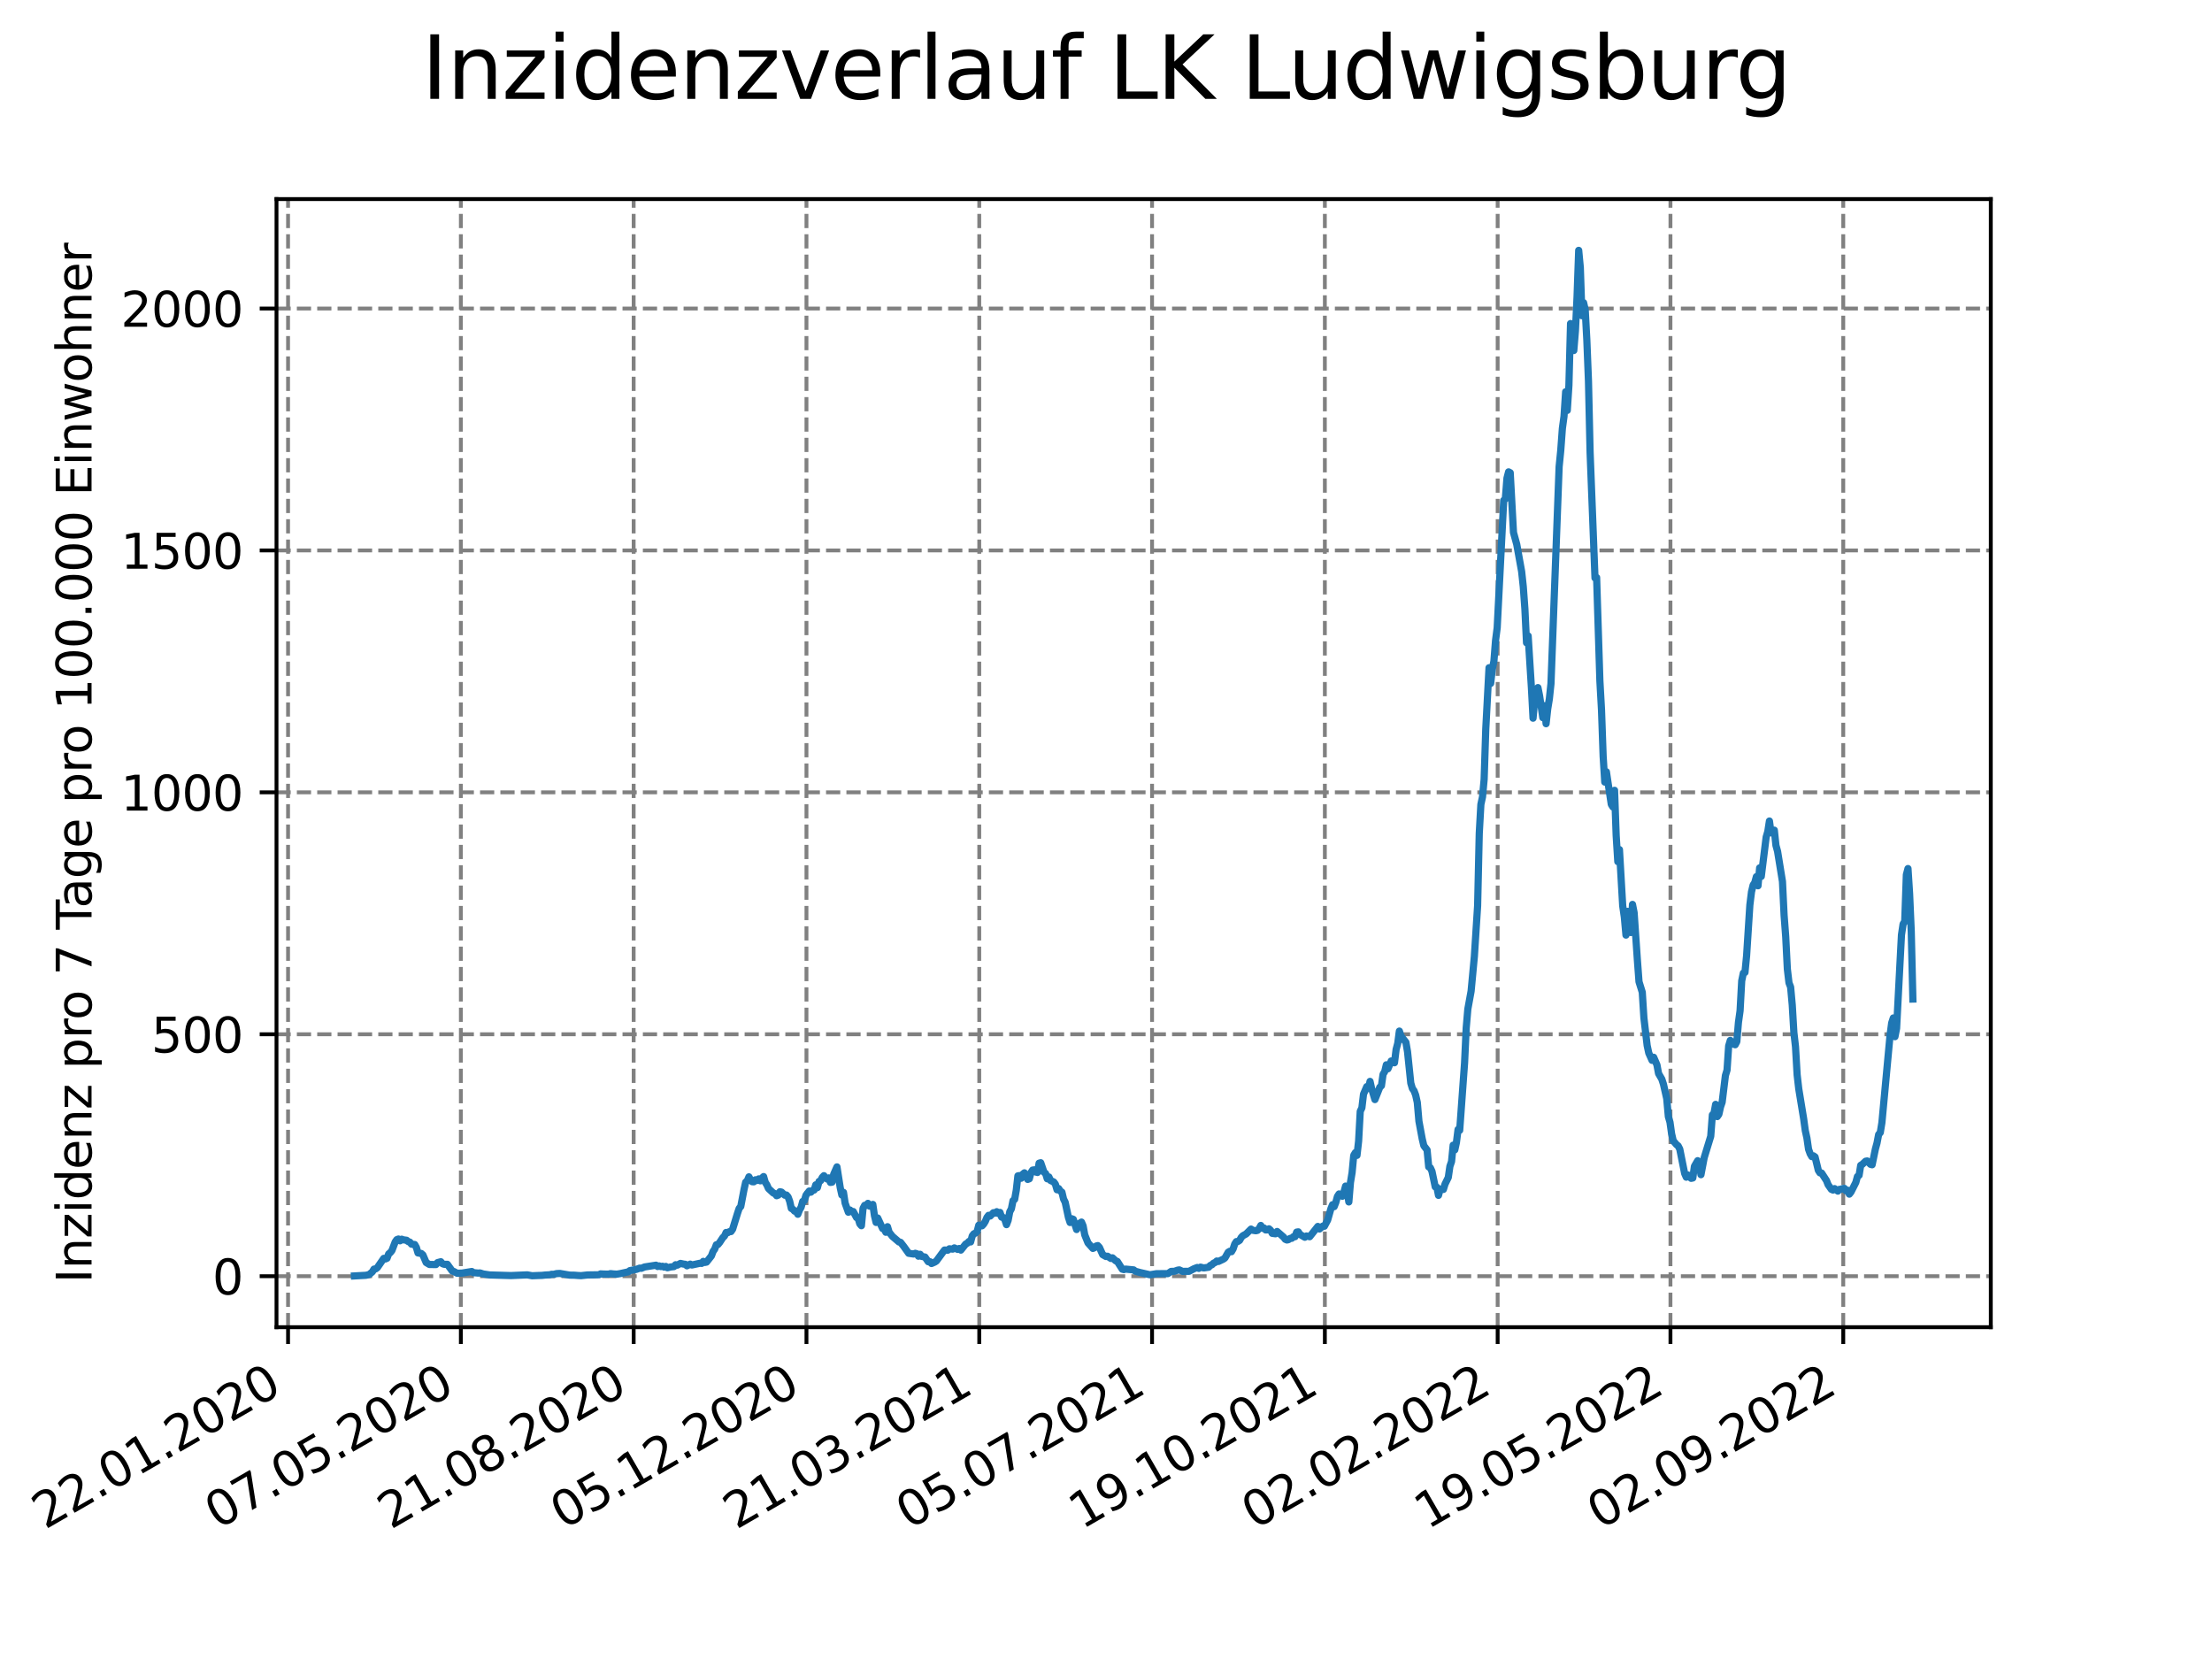 <?xml version="1.0" encoding="utf-8" standalone="no"?>
<!DOCTYPE svg PUBLIC "-//W3C//DTD SVG 1.1//EN"
  "http://www.w3.org/Graphics/SVG/1.1/DTD/svg11.dtd">
<svg xmlns:xlink="http://www.w3.org/1999/xlink" width="460.8pt" height="345.6pt" viewBox="0 0 460.8 345.6" xmlns="http://www.w3.org/2000/svg" version="1.1">
 <defs>
  <style type="text/css">*{stroke-linejoin: round; stroke-linecap: butt}</style>
 </defs>
 <g id="figure_1">
  <g id="patch_1">
   <path d="M 0 345.6 
L 460.8 345.6 
L 460.8 0 
L 0 0 
z
" style="fill: #ffffff"/>
  </g>
  <g id="axes_1">
   <g id="patch_2">
    <path d="M 57.6 276.48 
L 414.72 276.48 
L 414.72 41.472 
L 57.6 41.472 
z
" style="fill: #ffffff"/>
   </g>
   <g id="matplotlib.axis_1">
    <g id="xtick_1">
     <g id="line2d_1">
      <path d="M 60.008 276.48 
L 60.008 41.472 
" clip-path="url(#pe02f117a72)" style="fill: none; stroke-dasharray: 2.96,1.28; stroke-dashoffset: 0; stroke: #808080; stroke-width: 0.8"/>
     </g>
     <g id="line2d_2">
      <defs>
       <path id="m056d326aef" d="M 0 0 
L 0 3.5 
" style="stroke: #000000; stroke-width: 0.8"/>
      </defs>
      <g>
       <use xlink:href="#m056d326aef" x="60.008" y="276.48" style="stroke: #000000; stroke-width: 0.8"/>
      </g>
     </g>
     <g id="text_1">
      <!-- 22.01.2020 -->
      <g transform="translate(9.383 318.689) rotate(-30) scale(0.1 -0.1)">
       <defs>
        <path id="DejaVuSans-32" d="M 1228 531 
L 3431 531 
L 3431 0 
L 469 0 
L 469 531 
Q 828 903 1448 1529 
Q 2069 2156 2228 2338 
Q 2531 2678 2651 2914 
Q 2772 3150 2772 3378 
Q 2772 3750 2511 3984 
Q 2250 4219 1831 4219 
Q 1534 4219 1204 4116 
Q 875 4013 500 3803 
L 500 4441 
Q 881 4594 1212 4672 
Q 1544 4750 1819 4750 
Q 2544 4750 2975 4387 
Q 3406 4025 3406 3419 
Q 3406 3131 3298 2873 
Q 3191 2616 2906 2266 
Q 2828 2175 2409 1742 
Q 1991 1309 1228 531 
z
" transform="scale(0.016)"/>
        <path id="DejaVuSans-2e" d="M 684 794 
L 1344 794 
L 1344 0 
L 684 0 
L 684 794 
z
" transform="scale(0.016)"/>
        <path id="DejaVuSans-30" d="M 2034 4250 
Q 1547 4250 1301 3770 
Q 1056 3291 1056 2328 
Q 1056 1369 1301 889 
Q 1547 409 2034 409 
Q 2525 409 2770 889 
Q 3016 1369 3016 2328 
Q 3016 3291 2770 3770 
Q 2525 4250 2034 4250 
z
M 2034 4750 
Q 2819 4750 3233 4129 
Q 3647 3509 3647 2328 
Q 3647 1150 3233 529 
Q 2819 -91 2034 -91 
Q 1250 -91 836 529 
Q 422 1150 422 2328 
Q 422 3509 836 4129 
Q 1250 4750 2034 4750 
z
" transform="scale(0.016)"/>
        <path id="DejaVuSans-31" d="M 794 531 
L 1825 531 
L 1825 4091 
L 703 3866 
L 703 4441 
L 1819 4666 
L 2450 4666 
L 2450 531 
L 3481 531 
L 3481 0 
L 794 0 
L 794 531 
z
" transform="scale(0.016)"/>
       </defs>
       <use xlink:href="#DejaVuSans-32"/>
       <use xlink:href="#DejaVuSans-32" x="63.623"/>
       <use xlink:href="#DejaVuSans-2e" x="127.246"/>
       <use xlink:href="#DejaVuSans-30" x="159.033"/>
       <use xlink:href="#DejaVuSans-31" x="222.656"/>
       <use xlink:href="#DejaVuSans-2e" x="286.279"/>
       <use xlink:href="#DejaVuSans-32" x="318.066"/>
       <use xlink:href="#DejaVuSans-30" x="381.689"/>
       <use xlink:href="#DejaVuSans-32" x="445.312"/>
       <use xlink:href="#DejaVuSans-30" x="508.936"/>
      </g>
     </g>
    </g>
    <g id="xtick_2">
     <g id="line2d_3">
      <path d="M 96.006 276.48 
L 96.006 41.472 
" clip-path="url(#pe02f117a72)" style="fill: none; stroke-dasharray: 2.96,1.28; stroke-dashoffset: 0; stroke: #808080; stroke-width: 0.8"/>
     </g>
     <g id="line2d_4">
      <g>
       <use xlink:href="#m056d326aef" x="96.006" y="276.48" style="stroke: #000000; stroke-width: 0.8"/>
      </g>
     </g>
     <g id="text_2">
      <!-- 07.05.2020 -->
      <g transform="translate(45.38 318.689) rotate(-30) scale(0.1 -0.1)">
       <defs>
        <path id="DejaVuSans-37" d="M 525 4666 
L 3525 4666 
L 3525 4397 
L 1831 0 
L 1172 0 
L 2766 4134 
L 525 4134 
L 525 4666 
z
" transform="scale(0.016)"/>
        <path id="DejaVuSans-35" d="M 691 4666 
L 3169 4666 
L 3169 4134 
L 1269 4134 
L 1269 2991 
Q 1406 3038 1543 3061 
Q 1681 3084 1819 3084 
Q 2600 3084 3056 2656 
Q 3513 2228 3513 1497 
Q 3513 744 3044 326 
Q 2575 -91 1722 -91 
Q 1428 -91 1123 -41 
Q 819 9 494 109 
L 494 744 
Q 775 591 1075 516 
Q 1375 441 1709 441 
Q 2250 441 2565 725 
Q 2881 1009 2881 1497 
Q 2881 1984 2565 2268 
Q 2250 2553 1709 2553 
Q 1456 2553 1204 2497 
Q 953 2441 691 2322 
L 691 4666 
z
" transform="scale(0.016)"/>
       </defs>
       <use xlink:href="#DejaVuSans-30"/>
       <use xlink:href="#DejaVuSans-37" x="63.623"/>
       <use xlink:href="#DejaVuSans-2e" x="127.246"/>
       <use xlink:href="#DejaVuSans-30" x="159.033"/>
       <use xlink:href="#DejaVuSans-35" x="222.656"/>
       <use xlink:href="#DejaVuSans-2e" x="286.279"/>
       <use xlink:href="#DejaVuSans-32" x="318.066"/>
       <use xlink:href="#DejaVuSans-30" x="381.689"/>
       <use xlink:href="#DejaVuSans-32" x="445.312"/>
       <use xlink:href="#DejaVuSans-30" x="508.936"/>
      </g>
     </g>
    </g>
    <g id="xtick_3">
     <g id="line2d_5">
      <path d="M 132.003 276.48 
L 132.003 41.472 
" clip-path="url(#pe02f117a72)" style="fill: none; stroke-dasharray: 2.96,1.28; stroke-dashoffset: 0; stroke: #808080; stroke-width: 0.8"/>
     </g>
     <g id="line2d_6">
      <g>
       <use xlink:href="#m056d326aef" x="132.003" y="276.48" style="stroke: #000000; stroke-width: 0.8"/>
      </g>
     </g>
     <g id="text_3">
      <!-- 21.08.2020 -->
      <g transform="translate(81.378 318.689) rotate(-30) scale(0.1 -0.1)">
       <defs>
        <path id="DejaVuSans-38" d="M 2034 2216 
Q 1584 2216 1326 1975 
Q 1069 1734 1069 1313 
Q 1069 891 1326 650 
Q 1584 409 2034 409 
Q 2484 409 2743 651 
Q 3003 894 3003 1313 
Q 3003 1734 2745 1975 
Q 2488 2216 2034 2216 
z
M 1403 2484 
Q 997 2584 770 2862 
Q 544 3141 544 3541 
Q 544 4100 942 4425 
Q 1341 4750 2034 4750 
Q 2731 4750 3128 4425 
Q 3525 4100 3525 3541 
Q 3525 3141 3298 2862 
Q 3072 2584 2669 2484 
Q 3125 2378 3379 2068 
Q 3634 1759 3634 1313 
Q 3634 634 3220 271 
Q 2806 -91 2034 -91 
Q 1263 -91 848 271 
Q 434 634 434 1313 
Q 434 1759 690 2068 
Q 947 2378 1403 2484 
z
M 1172 3481 
Q 1172 3119 1398 2916 
Q 1625 2713 2034 2713 
Q 2441 2713 2670 2916 
Q 2900 3119 2900 3481 
Q 2900 3844 2670 4047 
Q 2441 4250 2034 4250 
Q 1625 4250 1398 4047 
Q 1172 3844 1172 3481 
z
" transform="scale(0.016)"/>
       </defs>
       <use xlink:href="#DejaVuSans-32"/>
       <use xlink:href="#DejaVuSans-31" x="63.623"/>
       <use xlink:href="#DejaVuSans-2e" x="127.246"/>
       <use xlink:href="#DejaVuSans-30" x="159.033"/>
       <use xlink:href="#DejaVuSans-38" x="222.656"/>
       <use xlink:href="#DejaVuSans-2e" x="286.279"/>
       <use xlink:href="#DejaVuSans-32" x="318.066"/>
       <use xlink:href="#DejaVuSans-30" x="381.689"/>
       <use xlink:href="#DejaVuSans-32" x="445.312"/>
       <use xlink:href="#DejaVuSans-30" x="508.936"/>
      </g>
     </g>
    </g>
    <g id="xtick_4">
     <g id="line2d_7">
      <path d="M 168 276.48 
L 168 41.472 
" clip-path="url(#pe02f117a72)" style="fill: none; stroke-dasharray: 2.96,1.28; stroke-dashoffset: 0; stroke: #808080; stroke-width: 0.8"/>
     </g>
     <g id="line2d_8">
      <g>
       <use xlink:href="#m056d326aef" x="168" y="276.48" style="stroke: #000000; stroke-width: 0.8"/>
      </g>
     </g>
     <g id="text_4">
      <!-- 05.12.2020 -->
      <g transform="translate(117.375 318.689) rotate(-30) scale(0.1 -0.1)">
       <use xlink:href="#DejaVuSans-30"/>
       <use xlink:href="#DejaVuSans-35" x="63.623"/>
       <use xlink:href="#DejaVuSans-2e" x="127.246"/>
       <use xlink:href="#DejaVuSans-31" x="159.033"/>
       <use xlink:href="#DejaVuSans-32" x="222.656"/>
       <use xlink:href="#DejaVuSans-2e" x="286.279"/>
       <use xlink:href="#DejaVuSans-32" x="318.066"/>
       <use xlink:href="#DejaVuSans-30" x="381.689"/>
       <use xlink:href="#DejaVuSans-32" x="445.312"/>
       <use xlink:href="#DejaVuSans-30" x="508.936"/>
      </g>
     </g>
    </g>
    <g id="xtick_5">
     <g id="line2d_9">
      <path d="M 203.997 276.48 
L 203.997 41.472 
" clip-path="url(#pe02f117a72)" style="fill: none; stroke-dasharray: 2.96,1.28; stroke-dashoffset: 0; stroke: #808080; stroke-width: 0.8"/>
     </g>
     <g id="line2d_10">
      <g>
       <use xlink:href="#m056d326aef" x="203.997" y="276.48" style="stroke: #000000; stroke-width: 0.8"/>
      </g>
     </g>
     <g id="text_5">
      <!-- 21.03.2021 -->
      <g transform="translate(153.372 318.689) rotate(-30) scale(0.1 -0.1)">
       <defs>
        <path id="DejaVuSans-33" d="M 2597 2516 
Q 3050 2419 3304 2112 
Q 3559 1806 3559 1356 
Q 3559 666 3084 287 
Q 2609 -91 1734 -91 
Q 1441 -91 1130 -33 
Q 819 25 488 141 
L 488 750 
Q 750 597 1062 519 
Q 1375 441 1716 441 
Q 2309 441 2620 675 
Q 2931 909 2931 1356 
Q 2931 1769 2642 2001 
Q 2353 2234 1838 2234 
L 1294 2234 
L 1294 2753 
L 1863 2753 
Q 2328 2753 2575 2939 
Q 2822 3125 2822 3475 
Q 2822 3834 2567 4026 
Q 2313 4219 1838 4219 
Q 1578 4219 1281 4162 
Q 984 4106 628 3988 
L 628 4550 
Q 988 4650 1302 4700 
Q 1616 4750 1894 4750 
Q 2613 4750 3031 4423 
Q 3450 4097 3450 3541 
Q 3450 3153 3228 2886 
Q 3006 2619 2597 2516 
z
" transform="scale(0.016)"/>
       </defs>
       <use xlink:href="#DejaVuSans-32"/>
       <use xlink:href="#DejaVuSans-31" x="63.623"/>
       <use xlink:href="#DejaVuSans-2e" x="127.246"/>
       <use xlink:href="#DejaVuSans-30" x="159.033"/>
       <use xlink:href="#DejaVuSans-33" x="222.656"/>
       <use xlink:href="#DejaVuSans-2e" x="286.279"/>
       <use xlink:href="#DejaVuSans-32" x="318.066"/>
       <use xlink:href="#DejaVuSans-30" x="381.689"/>
       <use xlink:href="#DejaVuSans-32" x="445.312"/>
       <use xlink:href="#DejaVuSans-31" x="508.936"/>
      </g>
     </g>
    </g>
    <g id="xtick_6">
     <g id="line2d_11">
      <path d="M 239.995 276.48 
L 239.995 41.472 
" clip-path="url(#pe02f117a72)" style="fill: none; stroke-dasharray: 2.96,1.28; stroke-dashoffset: 0; stroke: #808080; stroke-width: 0.8"/>
     </g>
     <g id="line2d_12">
      <g>
       <use xlink:href="#m056d326aef" x="239.995" y="276.48" style="stroke: #000000; stroke-width: 0.8"/>
      </g>
     </g>
     <g id="text_6">
      <!-- 05.07.2021 -->
      <g transform="translate(189.369 318.689) rotate(-30) scale(0.1 -0.1)">
       <use xlink:href="#DejaVuSans-30"/>
       <use xlink:href="#DejaVuSans-35" x="63.623"/>
       <use xlink:href="#DejaVuSans-2e" x="127.246"/>
       <use xlink:href="#DejaVuSans-30" x="159.033"/>
       <use xlink:href="#DejaVuSans-37" x="222.656"/>
       <use xlink:href="#DejaVuSans-2e" x="286.279"/>
       <use xlink:href="#DejaVuSans-32" x="318.066"/>
       <use xlink:href="#DejaVuSans-30" x="381.689"/>
       <use xlink:href="#DejaVuSans-32" x="445.312"/>
       <use xlink:href="#DejaVuSans-31" x="508.936"/>
      </g>
     </g>
    </g>
    <g id="xtick_7">
     <g id="line2d_13">
      <path d="M 275.992 276.48 
L 275.992 41.472 
" clip-path="url(#pe02f117a72)" style="fill: none; stroke-dasharray: 2.96,1.28; stroke-dashoffset: 0; stroke: #808080; stroke-width: 0.8"/>
     </g>
     <g id="line2d_14">
      <g>
       <use xlink:href="#m056d326aef" x="275.992" y="276.48" style="stroke: #000000; stroke-width: 0.8"/>
      </g>
     </g>
     <g id="text_7">
      <!-- 19.10.2021 -->
      <g transform="translate(225.367 318.689) rotate(-30) scale(0.1 -0.1)">
       <defs>
        <path id="DejaVuSans-39" d="M 703 97 
L 703 672 
Q 941 559 1184 500 
Q 1428 441 1663 441 
Q 2288 441 2617 861 
Q 2947 1281 2994 2138 
Q 2813 1869 2534 1725 
Q 2256 1581 1919 1581 
Q 1219 1581 811 2004 
Q 403 2428 403 3163 
Q 403 3881 828 4315 
Q 1253 4750 1959 4750 
Q 2769 4750 3195 4129 
Q 3622 3509 3622 2328 
Q 3622 1225 3098 567 
Q 2575 -91 1691 -91 
Q 1453 -91 1209 -44 
Q 966 3 703 97 
z
M 1959 2075 
Q 2384 2075 2632 2365 
Q 2881 2656 2881 3163 
Q 2881 3666 2632 3958 
Q 2384 4250 1959 4250 
Q 1534 4250 1286 3958 
Q 1038 3666 1038 3163 
Q 1038 2656 1286 2365 
Q 1534 2075 1959 2075 
z
" transform="scale(0.016)"/>
       </defs>
       <use xlink:href="#DejaVuSans-31"/>
       <use xlink:href="#DejaVuSans-39" x="63.623"/>
       <use xlink:href="#DejaVuSans-2e" x="127.246"/>
       <use xlink:href="#DejaVuSans-31" x="159.033"/>
       <use xlink:href="#DejaVuSans-30" x="222.656"/>
       <use xlink:href="#DejaVuSans-2e" x="286.279"/>
       <use xlink:href="#DejaVuSans-32" x="318.066"/>
       <use xlink:href="#DejaVuSans-30" x="381.689"/>
       <use xlink:href="#DejaVuSans-32" x="445.312"/>
       <use xlink:href="#DejaVuSans-31" x="508.936"/>
      </g>
     </g>
    </g>
    <g id="xtick_8">
     <g id="line2d_15">
      <path d="M 311.989 276.48 
L 311.989 41.472 
" clip-path="url(#pe02f117a72)" style="fill: none; stroke-dasharray: 2.96,1.28; stroke-dashoffset: 0; stroke: #808080; stroke-width: 0.8"/>
     </g>
     <g id="line2d_16">
      <g>
       <use xlink:href="#m056d326aef" x="311.989" y="276.48" style="stroke: #000000; stroke-width: 0.8"/>
      </g>
     </g>
     <g id="text_8">
      <!-- 02.02.2022 -->
      <g transform="translate(261.364 318.689) rotate(-30) scale(0.1 -0.1)">
       <use xlink:href="#DejaVuSans-30"/>
       <use xlink:href="#DejaVuSans-32" x="63.623"/>
       <use xlink:href="#DejaVuSans-2e" x="127.246"/>
       <use xlink:href="#DejaVuSans-30" x="159.033"/>
       <use xlink:href="#DejaVuSans-32" x="222.656"/>
       <use xlink:href="#DejaVuSans-2e" x="286.279"/>
       <use xlink:href="#DejaVuSans-32" x="318.066"/>
       <use xlink:href="#DejaVuSans-30" x="381.689"/>
       <use xlink:href="#DejaVuSans-32" x="445.312"/>
       <use xlink:href="#DejaVuSans-32" x="508.936"/>
      </g>
     </g>
    </g>
    <g id="xtick_9">
     <g id="line2d_17">
      <path d="M 347.986 276.48 
L 347.986 41.472 
" clip-path="url(#pe02f117a72)" style="fill: none; stroke-dasharray: 2.96,1.28; stroke-dashoffset: 0; stroke: #808080; stroke-width: 0.8"/>
     </g>
     <g id="line2d_18">
      <g>
       <use xlink:href="#m056d326aef" x="347.986" y="276.48" style="stroke: #000000; stroke-width: 0.8"/>
      </g>
     </g>
     <g id="text_9">
      <!-- 19.05.2022 -->
      <g transform="translate(297.361 318.689) rotate(-30) scale(0.1 -0.1)">
       <use xlink:href="#DejaVuSans-31"/>
       <use xlink:href="#DejaVuSans-39" x="63.623"/>
       <use xlink:href="#DejaVuSans-2e" x="127.246"/>
       <use xlink:href="#DejaVuSans-30" x="159.033"/>
       <use xlink:href="#DejaVuSans-35" x="222.656"/>
       <use xlink:href="#DejaVuSans-2e" x="286.279"/>
       <use xlink:href="#DejaVuSans-32" x="318.066"/>
       <use xlink:href="#DejaVuSans-30" x="381.689"/>
       <use xlink:href="#DejaVuSans-32" x="445.312"/>
       <use xlink:href="#DejaVuSans-32" x="508.936"/>
      </g>
     </g>
    </g>
    <g id="xtick_10">
     <g id="line2d_19">
      <path d="M 383.984 276.48 
L 383.984 41.472 
" clip-path="url(#pe02f117a72)" style="fill: none; stroke-dasharray: 2.96,1.28; stroke-dashoffset: 0; stroke: #808080; stroke-width: 0.8"/>
     </g>
     <g id="line2d_20">
      <g>
       <use xlink:href="#m056d326aef" x="383.984" y="276.48" style="stroke: #000000; stroke-width: 0.8"/>
      </g>
     </g>
     <g id="text_10">
      <!-- 02.09.2022 -->
      <g transform="translate(333.358 318.689) rotate(-30) scale(0.1 -0.1)">
       <use xlink:href="#DejaVuSans-30"/>
       <use xlink:href="#DejaVuSans-32" x="63.623"/>
       <use xlink:href="#DejaVuSans-2e" x="127.246"/>
       <use xlink:href="#DejaVuSans-30" x="159.033"/>
       <use xlink:href="#DejaVuSans-39" x="222.656"/>
       <use xlink:href="#DejaVuSans-2e" x="286.279"/>
       <use xlink:href="#DejaVuSans-32" x="318.066"/>
       <use xlink:href="#DejaVuSans-30" x="381.689"/>
       <use xlink:href="#DejaVuSans-32" x="445.312"/>
       <use xlink:href="#DejaVuSans-32" x="508.936"/>
      </g>
     </g>
    </g>
   </g>
   <g id="matplotlib.axis_2">
    <g id="ytick_1">
     <g id="line2d_21">
      <path d="M 57.6 265.853 
L 414.72 265.853 
" clip-path="url(#pe02f117a72)" style="fill: none; stroke-dasharray: 2.96,1.28; stroke-dashoffset: 0; stroke: #808080; stroke-width: 0.8"/>
     </g>
     <g id="line2d_22">
      <defs>
       <path id="m4c55abe82a" d="M 0 0 
L -3.5 0 
" style="stroke: #000000; stroke-width: 0.8"/>
      </defs>
      <g>
       <use xlink:href="#m4c55abe82a" x="57.6" y="265.853" style="stroke: #000000; stroke-width: 0.8"/>
      </g>
     </g>
     <g id="text_11">
      <!-- 0 -->
      <g transform="translate(44.237 269.652) scale(0.1 -0.1)">
       <use xlink:href="#DejaVuSans-30"/>
      </g>
     </g>
    </g>
    <g id="ytick_2">
     <g id="line2d_23">
      <path d="M 57.6 215.457 
L 414.72 215.457 
" clip-path="url(#pe02f117a72)" style="fill: none; stroke-dasharray: 2.96,1.28; stroke-dashoffset: 0; stroke: #808080; stroke-width: 0.8"/>
     </g>
     <g id="line2d_24">
      <g>
       <use xlink:href="#m4c55abe82a" x="57.6" y="215.457" style="stroke: #000000; stroke-width: 0.8"/>
      </g>
     </g>
     <g id="text_12">
      <!-- 500 -->
      <g transform="translate(31.512 219.256) scale(0.1 -0.1)">
       <use xlink:href="#DejaVuSans-35"/>
       <use xlink:href="#DejaVuSans-30" x="63.623"/>
       <use xlink:href="#DejaVuSans-30" x="127.246"/>
      </g>
     </g>
    </g>
    <g id="ytick_3">
     <g id="line2d_25">
      <path d="M 57.6 165.061 
L 414.72 165.061 
" clip-path="url(#pe02f117a72)" style="fill: none; stroke-dasharray: 2.96,1.28; stroke-dashoffset: 0; stroke: #808080; stroke-width: 0.8"/>
     </g>
     <g id="line2d_26">
      <g>
       <use xlink:href="#m4c55abe82a" x="57.6" y="165.061" style="stroke: #000000; stroke-width: 0.8"/>
      </g>
     </g>
     <g id="text_13">
      <!-- 1000 -->
      <g transform="translate(25.15 168.86) scale(0.1 -0.1)">
       <use xlink:href="#DejaVuSans-31"/>
       <use xlink:href="#DejaVuSans-30" x="63.623"/>
       <use xlink:href="#DejaVuSans-30" x="127.246"/>
       <use xlink:href="#DejaVuSans-30" x="190.869"/>
      </g>
     </g>
    </g>
    <g id="ytick_4">
     <g id="line2d_27">
      <path d="M 57.6 114.665 
L 414.72 114.665 
" clip-path="url(#pe02f117a72)" style="fill: none; stroke-dasharray: 2.96,1.28; stroke-dashoffset: 0; stroke: #808080; stroke-width: 0.8"/>
     </g>
     <g id="line2d_28">
      <g>
       <use xlink:href="#m4c55abe82a" x="57.6" y="114.665" style="stroke: #000000; stroke-width: 0.8"/>
      </g>
     </g>
     <g id="text_14">
      <!-- 1500 -->
      <g transform="translate(25.15 118.464) scale(0.1 -0.1)">
       <use xlink:href="#DejaVuSans-31"/>
       <use xlink:href="#DejaVuSans-35" x="63.623"/>
       <use xlink:href="#DejaVuSans-30" x="127.246"/>
       <use xlink:href="#DejaVuSans-30" x="190.869"/>
      </g>
     </g>
    </g>
    <g id="ytick_5">
     <g id="line2d_29">
      <path d="M 57.6 64.268 
L 414.72 64.268 
" clip-path="url(#pe02f117a72)" style="fill: none; stroke-dasharray: 2.96,1.28; stroke-dashoffset: 0; stroke: #808080; stroke-width: 0.8"/>
     </g>
     <g id="line2d_30">
      <g>
       <use xlink:href="#m4c55abe82a" x="57.6" y="64.268" style="stroke: #000000; stroke-width: 0.8"/>
      </g>
     </g>
     <g id="text_15">
      <!-- 2000 -->
      <g transform="translate(25.15 68.068) scale(0.1 -0.1)">
       <use xlink:href="#DejaVuSans-32"/>
       <use xlink:href="#DejaVuSans-30" x="63.623"/>
       <use xlink:href="#DejaVuSans-30" x="127.246"/>
       <use xlink:href="#DejaVuSans-30" x="190.869"/>
      </g>
     </g>
    </g>
    <g id="text_16">
     <!-- Inzidenz pro 7 Tage pro 100.000 Einwohner -->
     <g transform="translate(19.07 267.301) rotate(-90) scale(0.1 -0.1)">
      <defs>
       <path id="DejaVuSans-49" d="M 628 4666 
L 1259 4666 
L 1259 0 
L 628 0 
L 628 4666 
z
" transform="scale(0.016)"/>
       <path id="DejaVuSans-6e" d="M 3513 2113 
L 3513 0 
L 2938 0 
L 2938 2094 
Q 2938 2591 2744 2837 
Q 2550 3084 2163 3084 
Q 1697 3084 1428 2787 
Q 1159 2491 1159 1978 
L 1159 0 
L 581 0 
L 581 3500 
L 1159 3500 
L 1159 2956 
Q 1366 3272 1645 3428 
Q 1925 3584 2291 3584 
Q 2894 3584 3203 3211 
Q 3513 2838 3513 2113 
z
" transform="scale(0.016)"/>
       <path id="DejaVuSans-7a" d="M 353 3500 
L 3084 3500 
L 3084 2975 
L 922 459 
L 3084 459 
L 3084 0 
L 275 0 
L 275 525 
L 2438 3041 
L 353 3041 
L 353 3500 
z
" transform="scale(0.016)"/>
       <path id="DejaVuSans-69" d="M 603 3500 
L 1178 3500 
L 1178 0 
L 603 0 
L 603 3500 
z
M 603 4863 
L 1178 4863 
L 1178 4134 
L 603 4134 
L 603 4863 
z
" transform="scale(0.016)"/>
       <path id="DejaVuSans-64" d="M 2906 2969 
L 2906 4863 
L 3481 4863 
L 3481 0 
L 2906 0 
L 2906 525 
Q 2725 213 2448 61 
Q 2172 -91 1784 -91 
Q 1150 -91 751 415 
Q 353 922 353 1747 
Q 353 2572 751 3078 
Q 1150 3584 1784 3584 
Q 2172 3584 2448 3432 
Q 2725 3281 2906 2969 
z
M 947 1747 
Q 947 1113 1208 752 
Q 1469 391 1925 391 
Q 2381 391 2643 752 
Q 2906 1113 2906 1747 
Q 2906 2381 2643 2742 
Q 2381 3103 1925 3103 
Q 1469 3103 1208 2742 
Q 947 2381 947 1747 
z
" transform="scale(0.016)"/>
       <path id="DejaVuSans-65" d="M 3597 1894 
L 3597 1613 
L 953 1613 
Q 991 1019 1311 708 
Q 1631 397 2203 397 
Q 2534 397 2845 478 
Q 3156 559 3463 722 
L 3463 178 
Q 3153 47 2828 -22 
Q 2503 -91 2169 -91 
Q 1331 -91 842 396 
Q 353 884 353 1716 
Q 353 2575 817 3079 
Q 1281 3584 2069 3584 
Q 2775 3584 3186 3129 
Q 3597 2675 3597 1894 
z
M 3022 2063 
Q 3016 2534 2758 2815 
Q 2500 3097 2075 3097 
Q 1594 3097 1305 2825 
Q 1016 2553 972 2059 
L 3022 2063 
z
" transform="scale(0.016)"/>
       <path id="DejaVuSans-20" transform="scale(0.016)"/>
       <path id="DejaVuSans-70" d="M 1159 525 
L 1159 -1331 
L 581 -1331 
L 581 3500 
L 1159 3500 
L 1159 2969 
Q 1341 3281 1617 3432 
Q 1894 3584 2278 3584 
Q 2916 3584 3314 3078 
Q 3713 2572 3713 1747 
Q 3713 922 3314 415 
Q 2916 -91 2278 -91 
Q 1894 -91 1617 61 
Q 1341 213 1159 525 
z
M 3116 1747 
Q 3116 2381 2855 2742 
Q 2594 3103 2138 3103 
Q 1681 3103 1420 2742 
Q 1159 2381 1159 1747 
Q 1159 1113 1420 752 
Q 1681 391 2138 391 
Q 2594 391 2855 752 
Q 3116 1113 3116 1747 
z
" transform="scale(0.016)"/>
       <path id="DejaVuSans-72" d="M 2631 2963 
Q 2534 3019 2420 3045 
Q 2306 3072 2169 3072 
Q 1681 3072 1420 2755 
Q 1159 2438 1159 1844 
L 1159 0 
L 581 0 
L 581 3500 
L 1159 3500 
L 1159 2956 
Q 1341 3275 1631 3429 
Q 1922 3584 2338 3584 
Q 2397 3584 2469 3576 
Q 2541 3569 2628 3553 
L 2631 2963 
z
" transform="scale(0.016)"/>
       <path id="DejaVuSans-6f" d="M 1959 3097 
Q 1497 3097 1228 2736 
Q 959 2375 959 1747 
Q 959 1119 1226 758 
Q 1494 397 1959 397 
Q 2419 397 2687 759 
Q 2956 1122 2956 1747 
Q 2956 2369 2687 2733 
Q 2419 3097 1959 3097 
z
M 1959 3584 
Q 2709 3584 3137 3096 
Q 3566 2609 3566 1747 
Q 3566 888 3137 398 
Q 2709 -91 1959 -91 
Q 1206 -91 779 398 
Q 353 888 353 1747 
Q 353 2609 779 3096 
Q 1206 3584 1959 3584 
z
" transform="scale(0.016)"/>
       <path id="DejaVuSans-54" d="M -19 4666 
L 3928 4666 
L 3928 4134 
L 2272 4134 
L 2272 0 
L 1638 0 
L 1638 4134 
L -19 4134 
L -19 4666 
z
" transform="scale(0.016)"/>
       <path id="DejaVuSans-61" d="M 2194 1759 
Q 1497 1759 1228 1600 
Q 959 1441 959 1056 
Q 959 750 1161 570 
Q 1363 391 1709 391 
Q 2188 391 2477 730 
Q 2766 1069 2766 1631 
L 2766 1759 
L 2194 1759 
z
M 3341 1997 
L 3341 0 
L 2766 0 
L 2766 531 
Q 2569 213 2275 61 
Q 1981 -91 1556 -91 
Q 1019 -91 701 211 
Q 384 513 384 1019 
Q 384 1609 779 1909 
Q 1175 2209 1959 2209 
L 2766 2209 
L 2766 2266 
Q 2766 2663 2505 2880 
Q 2244 3097 1772 3097 
Q 1472 3097 1187 3025 
Q 903 2953 641 2809 
L 641 3341 
Q 956 3463 1253 3523 
Q 1550 3584 1831 3584 
Q 2591 3584 2966 3190 
Q 3341 2797 3341 1997 
z
" transform="scale(0.016)"/>
       <path id="DejaVuSans-67" d="M 2906 1791 
Q 2906 2416 2648 2759 
Q 2391 3103 1925 3103 
Q 1463 3103 1205 2759 
Q 947 2416 947 1791 
Q 947 1169 1205 825 
Q 1463 481 1925 481 
Q 2391 481 2648 825 
Q 2906 1169 2906 1791 
z
M 3481 434 
Q 3481 -459 3084 -895 
Q 2688 -1331 1869 -1331 
Q 1566 -1331 1297 -1286 
Q 1028 -1241 775 -1147 
L 775 -588 
Q 1028 -725 1275 -790 
Q 1522 -856 1778 -856 
Q 2344 -856 2625 -561 
Q 2906 -266 2906 331 
L 2906 616 
Q 2728 306 2450 153 
Q 2172 0 1784 0 
Q 1141 0 747 490 
Q 353 981 353 1791 
Q 353 2603 747 3093 
Q 1141 3584 1784 3584 
Q 2172 3584 2450 3431 
Q 2728 3278 2906 2969 
L 2906 3500 
L 3481 3500 
L 3481 434 
z
" transform="scale(0.016)"/>
       <path id="DejaVuSans-45" d="M 628 4666 
L 3578 4666 
L 3578 4134 
L 1259 4134 
L 1259 2753 
L 3481 2753 
L 3481 2222 
L 1259 2222 
L 1259 531 
L 3634 531 
L 3634 0 
L 628 0 
L 628 4666 
z
" transform="scale(0.016)"/>
       <path id="DejaVuSans-77" d="M 269 3500 
L 844 3500 
L 1563 769 
L 2278 3500 
L 2956 3500 
L 3675 769 
L 4391 3500 
L 4966 3500 
L 4050 0 
L 3372 0 
L 2619 2869 
L 1863 0 
L 1184 0 
L 269 3500 
z
" transform="scale(0.016)"/>
       <path id="DejaVuSans-68" d="M 3513 2113 
L 3513 0 
L 2938 0 
L 2938 2094 
Q 2938 2591 2744 2837 
Q 2550 3084 2163 3084 
Q 1697 3084 1428 2787 
Q 1159 2491 1159 1978 
L 1159 0 
L 581 0 
L 581 4863 
L 1159 4863 
L 1159 2956 
Q 1366 3272 1645 3428 
Q 1925 3584 2291 3584 
Q 2894 3584 3203 3211 
Q 3513 2838 3513 2113 
z
" transform="scale(0.016)"/>
      </defs>
      <use xlink:href="#DejaVuSans-49"/>
      <use xlink:href="#DejaVuSans-6e" x="29.492"/>
      <use xlink:href="#DejaVuSans-7a" x="92.871"/>
      <use xlink:href="#DejaVuSans-69" x="145.361"/>
      <use xlink:href="#DejaVuSans-64" x="173.145"/>
      <use xlink:href="#DejaVuSans-65" x="236.621"/>
      <use xlink:href="#DejaVuSans-6e" x="298.145"/>
      <use xlink:href="#DejaVuSans-7a" x="361.523"/>
      <use xlink:href="#DejaVuSans-20" x="414.014"/>
      <use xlink:href="#DejaVuSans-70" x="445.801"/>
      <use xlink:href="#DejaVuSans-72" x="509.277"/>
      <use xlink:href="#DejaVuSans-6f" x="548.141"/>
      <use xlink:href="#DejaVuSans-20" x="609.322"/>
      <use xlink:href="#DejaVuSans-37" x="641.109"/>
      <use xlink:href="#DejaVuSans-20" x="704.732"/>
      <use xlink:href="#DejaVuSans-54" x="736.52"/>
      <use xlink:href="#DejaVuSans-61" x="781.104"/>
      <use xlink:href="#DejaVuSans-67" x="842.383"/>
      <use xlink:href="#DejaVuSans-65" x="905.859"/>
      <use xlink:href="#DejaVuSans-20" x="967.383"/>
      <use xlink:href="#DejaVuSans-70" x="999.17"/>
      <use xlink:href="#DejaVuSans-72" x="1062.646"/>
      <use xlink:href="#DejaVuSans-6f" x="1101.51"/>
      <use xlink:href="#DejaVuSans-20" x="1162.691"/>
      <use xlink:href="#DejaVuSans-31" x="1194.479"/>
      <use xlink:href="#DejaVuSans-30" x="1258.102"/>
      <use xlink:href="#DejaVuSans-30" x="1321.725"/>
      <use xlink:href="#DejaVuSans-2e" x="1385.348"/>
      <use xlink:href="#DejaVuSans-30" x="1417.135"/>
      <use xlink:href="#DejaVuSans-30" x="1480.758"/>
      <use xlink:href="#DejaVuSans-30" x="1544.381"/>
      <use xlink:href="#DejaVuSans-20" x="1608.004"/>
      <use xlink:href="#DejaVuSans-45" x="1639.791"/>
      <use xlink:href="#DejaVuSans-69" x="1702.975"/>
      <use xlink:href="#DejaVuSans-6e" x="1730.758"/>
      <use xlink:href="#DejaVuSans-77" x="1794.137"/>
      <use xlink:href="#DejaVuSans-6f" x="1875.924"/>
      <use xlink:href="#DejaVuSans-68" x="1937.105"/>
      <use xlink:href="#DejaVuSans-6e" x="2000.484"/>
      <use xlink:href="#DejaVuSans-65" x="2063.863"/>
      <use xlink:href="#DejaVuSans-72" x="2125.387"/>
     </g>
    </g>
   </g>
   <g id="line2d_31">
    <path d="M 73.833 265.798 
L 75.191 265.724 
L 76.21 265.668 
L 76.889 265.521 
L 77.568 264.948 
L 77.908 264.375 
L 78.247 264.338 
L 78.587 264.098 
L 79.945 262.139 
L 80.285 262.268 
L 80.625 262.12 
L 80.964 261.215 
L 81.304 260.938 
L 81.643 260.513 
L 82.323 258.72 
L 82.662 258.24 
L 83.002 258.11 
L 83.341 258.48 
L 83.681 258.147 
L 84.021 258.277 
L 84.7 258.369 
L 85.039 258.646 
L 85.379 258.757 
L 85.719 259.182 
L 86.398 259.256 
L 86.737 259.866 
L 87.077 261.012 
L 87.756 261.122 
L 88.096 261.418 
L 88.775 263.007 
L 89.454 263.414 
L 90.813 263.432 
L 91.152 263.026 
L 91.831 262.841 
L 92.171 263.248 
L 92.511 263.377 
L 93.19 263.377 
L 94.209 264.781 
L 94.548 264.874 
L 95.227 265.243 
L 96.246 265.206 
L 98.284 264.874 
L 98.623 265.114 
L 99.642 265.206 
L 99.982 265.17 
L 100.661 265.391 
L 102.019 265.595 
L 106.434 265.724 
L 109.83 265.576 
L 110.849 265.761 
L 112.207 265.705 
L 112.886 265.687 
L 113.566 265.613 
L 114.584 265.558 
L 114.924 265.447 
L 115.264 265.484 
L 115.943 265.317 
L 116.622 265.28 
L 118.66 265.632 
L 119.678 265.65 
L 120.357 265.705 
L 121.037 265.742 
L 122.395 265.595 
L 124.772 265.558 
L 125.112 265.373 
L 125.791 265.41 
L 126.81 265.428 
L 127.149 265.317 
L 127.829 265.391 
L 128.508 265.428 
L 129.187 265.317 
L 130.885 264.948 
L 131.225 264.689 
L 132.583 264.43 
L 133.262 264.172 
L 133.602 264.209 
L 134.281 263.931 
L 136.658 263.562 
L 136.998 263.839 
L 137.337 263.71 
L 137.677 263.857 
L 138.017 263.784 
L 138.356 263.968 
L 138.696 263.82 
L 139.035 264.098 
L 139.715 263.931 
L 140.394 263.857 
L 140.733 263.469 
L 141.073 263.562 
L 141.752 263.192 
L 142.431 263.34 
L 142.771 263.377 
L 143.11 263.691 
L 143.79 263.34 
L 144.129 263.525 
L 145.827 263.155 
L 146.167 263.192 
L 146.506 262.767 
L 146.846 262.989 
L 147.186 262.915 
L 148.204 261.621 
L 148.544 260.697 
L 148.884 260.217 
L 149.223 259.311 
L 149.563 259.256 
L 149.902 258.849 
L 150.582 257.815 
L 150.921 257.5 
L 151.261 256.743 
L 151.6 256.798 
L 151.94 256.576 
L 152.28 256.558 
L 152.619 256.059 
L 153.638 252.751 
L 153.978 251.735 
L 154.317 251.328 
L 154.996 247.78 
L 155.336 246.265 
L 155.676 245.969 
L 156.015 245.156 
L 156.355 245.784 
L 156.694 246.172 
L 157.034 246.191 
L 157.374 245.766 
L 157.713 245.914 
L 158.053 245.581 
L 158.392 245.988 
L 158.732 245.415 
L 159.072 245.101 
L 159.411 246.283 
L 159.751 246.819 
L 160.09 247.595 
L 161.109 248.538 
L 161.449 248.649 
L 161.788 249.092 
L 162.128 248.963 
L 162.467 248.261 
L 162.807 248.335 
L 163.486 248.981 
L 163.826 248.944 
L 164.165 249.332 
L 164.505 250.238 
L 164.845 251.735 
L 165.184 251.92 
L 165.524 252.308 
L 165.863 252.363 
L 166.203 252.954 
L 166.543 252.067 
L 166.882 251.495 
L 167.222 250.275 
L 167.561 250.109 
L 167.901 248.981 
L 168.58 248.113 
L 168.92 248.353 
L 169.259 248.002 
L 169.599 247.909 
L 169.939 246.819 
L 170.278 247.411 
L 170.618 246.117 
L 170.957 245.951 
L 171.297 245.267 
L 171.637 244.916 
L 171.976 245.359 
L 172.316 245.618 
L 172.655 245.378 
L 172.995 246.32 
L 173.335 246.265 
L 173.674 244.62 
L 174.353 243.086 
L 175.033 247.411 
L 175.372 248.944 
L 175.712 248.39 
L 176.051 250.626 
L 176.731 252.529 
L 177.07 252.067 
L 177.41 252.419 
L 177.749 252.382 
L 178.429 253.638 
L 178.768 253.768 
L 179.108 254.95 
L 179.447 255.338 
L 179.787 251.716 
L 180.127 251.088 
L 180.466 251.125 
L 180.806 250.681 
L 181.145 251.254 
L 181.825 250.903 
L 182.164 253.25 
L 182.504 254.655 
L 182.843 253.731 
L 183.862 255.93 
L 184.202 256.041 
L 184.541 256.706 
L 184.881 255.542 
L 185.22 256.687 
L 185.9 257.556 
L 187.258 258.72 
L 187.598 258.794 
L 188.277 259.663 
L 189.296 261.085 
L 190.314 261.233 
L 190.654 261.085 
L 190.994 261.178 
L 191.333 261.695 
L 191.673 261.289 
L 192.012 261.732 
L 192.692 261.862 
L 193.371 262.841 
L 193.71 262.823 
L 194.05 263.211 
L 194.729 262.915 
L 195.069 262.693 
L 196.427 260.845 
L 196.767 260.402 
L 197.446 260.439 
L 197.786 260.143 
L 198.465 260.217 
L 198.804 259.958 
L 199.484 260.272 
L 199.823 260.088 
L 200.163 260.42 
L 201.182 259.145 
L 201.521 258.979 
L 201.861 258.609 
L 202.2 258.72 
L 202.54 257.445 
L 202.88 257.02 
L 203.219 256.872 
L 203.559 256.539 
L 203.898 255.227 
L 204.577 255.357 
L 204.917 254.987 
L 205.257 254.433 
L 205.596 253.62 
L 205.936 253.176 
L 206.275 253.324 
L 206.955 252.622 
L 207.294 252.714 
L 207.634 252.419 
L 207.973 252.807 
L 208.313 252.566 
L 208.653 253.546 
L 208.992 253.62 
L 209.332 254.082 
L 209.671 255.117 
L 210.011 254.23 
L 210.351 252.437 
L 210.69 251.809 
L 211.03 250.109 
L 211.369 249.85 
L 211.709 247.946 
L 212.049 244.953 
L 212.388 244.897 
L 212.728 245.452 
L 213.067 244.602 
L 213.407 244.324 
L 213.747 244.731 
L 214.086 245.692 
L 214.426 245.563 
L 214.765 244.287 
L 215.105 243.752 
L 215.445 243.696 
L 215.784 244.158 
L 216.124 244.251 
L 216.463 242.31 
L 216.803 242.218 
L 217.482 244.195 
L 217.822 244.472 
L 218.161 245.563 
L 218.501 245.174 
L 218.841 245.914 
L 219.52 246.228 
L 219.859 246.69 
L 220.199 247.854 
L 220.539 247.595 
L 220.878 248.113 
L 221.218 248.353 
L 221.557 249.776 
L 221.897 250.46 
L 222.576 253.62 
L 222.916 254.673 
L 223.255 253.878 
L 223.595 254.008 
L 224.274 256.133 
L 224.953 254.802 
L 225.293 254.581 
L 225.632 255.375 
L 225.972 257.242 
L 226.651 258.923 
L 227.67 260.069 
L 228.01 259.921 
L 228.349 259.57 
L 228.689 259.478 
L 229.028 259.847 
L 229.708 261.363 
L 230.387 261.751 
L 230.726 261.695 
L 231.406 262.157 
L 231.745 262.028 
L 232.424 262.656 
L 232.764 262.786 
L 233.783 264.393 
L 234.122 264.486 
L 234.462 264.375 
L 236.16 264.541 
L 236.5 264.818 
L 237.518 265.096 
L 239.556 265.558 
L 240.914 265.336 
L 243.292 265.317 
L 243.971 264.855 
L 244.65 264.837 
L 245.329 264.597 
L 245.669 264.541 
L 246.348 264.855 
L 247.706 264.837 
L 248.725 264.301 
L 249.404 264.042 
L 249.744 264.227 
L 250.083 263.968 
L 250.763 264.135 
L 251.781 263.987 
L 252.121 263.617 
L 252.461 263.488 
L 252.8 263.137 
L 253.14 263.007 
L 253.479 262.693 
L 253.819 262.786 
L 254.838 262.305 
L 255.177 262.065 
L 255.857 260.864 
L 256.196 260.66 
L 256.536 260.753 
L 256.875 260.18 
L 257.215 259.164 
L 257.555 258.646 
L 257.894 258.609 
L 258.234 258.387 
L 258.573 257.778 
L 258.913 257.427 
L 259.592 257.057 
L 260.611 256.041 
L 260.951 256.281 
L 261.63 256.392 
L 261.969 256.299 
L 262.309 255.911 
L 262.649 255.283 
L 262.988 255.874 
L 263.328 255.819 
L 263.667 256.225 
L 264.007 256.207 
L 264.347 255.985 
L 264.686 256.281 
L 265.026 256.928 
L 265.705 257.02 
L 266.045 256.539 
L 267.403 257.722 
L 267.743 258.166 
L 268.082 258.314 
L 268.422 258.24 
L 268.761 257.981 
L 269.101 257.962 
L 269.44 257.63 
L 269.78 257.63 
L 270.12 256.669 
L 270.459 256.613 
L 270.799 257.149 
L 271.818 257.741 
L 272.157 257.482 
L 272.836 257.63 
L 274.195 255.911 
L 274.534 255.486 
L 274.874 256.022 
L 275.553 255.431 
L 275.893 255.449 
L 276.572 254.174 
L 277.251 251.79 
L 277.591 250.959 
L 277.93 251.365 
L 278.27 250.497 
L 278.61 249.24 
L 278.949 248.723 
L 279.289 248.833 
L 279.628 249.203 
L 279.968 248.316 
L 280.308 247.078 
L 280.647 248.242 
L 280.987 250.386 
L 281.326 246.32 
L 281.666 244.269 
L 282.006 240.684 
L 282.345 240.111 
L 282.685 240.684 
L 283.024 237.709 
L 283.364 231.5 
L 283.704 230.797 
L 284.043 227.933 
L 284.722 226.362 
L 285.062 226.75 
L 285.402 225.272 
L 285.741 226.787 
L 286.42 229.06 
L 287.439 226.492 
L 287.779 226.177 
L 288.118 223.793 
L 288.458 223.239 
L 288.798 221.816 
L 289.137 222.648 
L 289.816 221.022 
L 290.156 221.317 
L 290.495 221.391 
L 290.835 218.619 
L 291.175 217.344 
L 291.514 214.794 
L 291.854 215.847 
L 292.873 217.122 
L 293.212 219.081 
L 293.891 225.623 
L 294.231 226.769 
L 294.571 227.231 
L 294.91 228.136 
L 295.25 229.67 
L 295.589 233.569 
L 296.269 237.228 
L 296.608 238.67 
L 297.287 239.557 
L 297.627 243.086 
L 297.967 243.271 
L 298.306 244.01 
L 298.985 247.244 
L 299.325 247.318 
L 299.665 249.018 
L 300.004 247.743 
L 300.344 247.688 
L 300.683 247.78 
L 301.023 246.671 
L 301.702 245.285 
L 302.042 242.957 
L 302.381 241.978 
L 302.721 238.559 
L 303.061 239.538 
L 303.4 237.986 
L 303.74 235.288 
L 304.079 235.473 
L 305.098 221.41 
L 305.438 214.147 
L 305.777 210.211 
L 306.457 206.478 
L 307.136 199.252 
L 307.815 188.682 
L 308.155 173.621 
L 308.494 167.578 
L 308.834 166.008 
L 309.173 162.349 
L 309.513 151.852 
L 310.192 139.101 
L 310.532 142.372 
L 310.871 139.415 
L 311.211 137.715 
L 311.55 133.428 
L 311.89 130.785 
L 313.248 104.248 
L 313.588 103.934 
L 313.928 99.61 
L 314.267 98.298 
L 314.607 98.483 
L 315.286 110.92 
L 315.965 113.396 
L 316.984 119.051 
L 317.324 122.211 
L 317.663 126.868 
L 318.003 133.908 
L 318.342 132.467 
L 319.022 143.278 
L 319.361 149.616 
L 319.701 145.994 
L 320.04 145.624 
L 320.38 143.241 
L 320.72 144.941 
L 321.399 149.505 
L 321.738 147.01 
L 322.078 150.762 
L 322.418 147.676 
L 322.757 145.606 
L 323.097 142.409 
L 324.795 97.226 
L 325.134 93.826 
L 325.474 89.224 
L 325.814 86.73 
L 326.153 81.611 
L 326.493 85.492 
L 326.832 80.299 
L 327.172 67.4 
L 327.512 67.862 
L 327.851 73.018 
L 328.191 68.915 
L 328.53 61.801 
L 328.87 52.154 
L 329.21 55.758 
L 329.549 65.774 
L 329.889 63.057 
L 330.228 64.517 
L 330.568 70.856 
L 330.908 79.393 
L 331.247 94.232 
L 332.266 120.4 
L 332.605 120.307 
L 333.285 141.836 
L 333.624 147.916 
L 333.964 157.544 
L 334.303 162.921 
L 334.643 160.778 
L 335.662 167.578 
L 336.001 168.114 
L 336.341 164.64 
L 336.681 174.083 
L 337.02 179.498 
L 337.36 176.984 
L 338.039 188.701 
L 338.379 191.047 
L 338.718 194.799 
L 339.058 189.846 
L 339.397 191.399 
L 339.737 194.263 
L 340.077 188.405 
L 340.416 190.124 
L 341.095 199.973 
L 341.435 204.519 
L 342.114 206.7 
L 342.454 212.04 
L 343.133 217.806 
L 343.473 219.377 
L 344.152 220.892 
L 344.491 220.245 
L 345.171 221.835 
L 345.51 223.646 
L 346.189 224.81 
L 346.529 225.863 
L 347.208 228.857 
L 347.548 232.608 
L 347.887 233.773 
L 348.227 236.193 
L 348.567 237.653 
L 349.246 238.448 
L 349.585 238.707 
L 349.925 239.372 
L 350.944 244.454 
L 351.283 245.23 
L 351.623 244.768 
L 352.302 245.47 
L 352.642 245.396 
L 352.981 242.957 
L 353.66 241.793 
L 354 242.384 
L 354.34 244.712 
L 355.019 241.146 
L 356.377 236.711 
L 356.717 232.257 
L 357.056 231.906 
L 357.396 230.058 
L 357.736 232.608 
L 358.075 232.128 
L 358.415 230.594 
L 358.754 229.615 
L 359.434 224.052 
L 359.773 222.925 
L 360.113 217.88 
L 360.452 216.734 
L 360.792 217.381 
L 361.471 217.64 
L 361.811 216.993 
L 362.15 212.983 
L 362.49 210.562 
L 362.83 204.334 
L 363.169 202.708 
L 363.509 202.579 
L 363.848 199.105 
L 364.528 188.534 
L 364.867 185.799 
L 365.207 184.376 
L 365.546 183.877 
L 365.886 182.621 
L 366.226 184.524 
L 366.565 180.791 
L 366.905 182.584 
L 367.924 174.379 
L 368.263 173.233 
L 368.603 171.034 
L 368.942 173.492 
L 369.622 172.937 
L 369.961 176.116 
L 370.301 177.354 
L 371.32 183.637 
L 371.659 190.659 
L 371.999 195.15 
L 372.338 201.877 
L 372.678 204.741 
L 373.018 205.628 
L 373.357 209.342 
L 373.697 215.09 
L 374.036 218.046 
L 374.376 223.904 
L 374.715 226.843 
L 375.734 233.07 
L 376.074 235.528 
L 376.413 237.062 
L 376.753 239.409 
L 377.093 240.351 
L 377.432 240.943 
L 377.772 240.776 
L 378.111 241.017 
L 378.791 243.807 
L 379.13 244.324 
L 379.47 244.361 
L 380.489 245.932 
L 380.828 246.801 
L 381.507 247.762 
L 381.847 247.909 
L 382.187 247.614 
L 382.866 248.131 
L 383.205 247.762 
L 383.545 247.743 
L 383.885 247.577 
L 384.224 247.558 
L 384.564 248.076 
L 384.903 247.946 
L 385.243 248.76 
L 385.583 248.335 
L 386.601 246.32 
L 386.941 245.082 
L 387.281 244.842 
L 387.62 242.754 
L 387.96 242.55 
L 388.639 241.904 
L 388.979 241.848 
L 389.658 242.55 
L 389.997 242.643 
L 390.677 239.353 
L 391.016 238.115 
L 391.356 236.341 
L 391.695 235.935 
L 392.035 233.865 
L 393.733 215.644 
L 394.073 213.094 
L 394.412 212.059 
L 394.752 215.958 
L 395.091 214.239 
L 395.77 201.248 
L 396.11 194.762 
L 396.45 192.489 
L 396.789 191.953 
L 397.129 182.233 
L 397.468 180.939 
L 397.808 186.243 
L 398.148 194.041 
L 398.487 208.123 
L 398.487 208.123 
" clip-path="url(#pe02f117a72)" style="fill: none; stroke: #1f77b4; stroke-width: 1.5; stroke-linecap: square"/>
   </g>
   <g id="patch_3">
    <path d="M 57.6 276.48 
L 57.6 41.472 
" style="fill: none; stroke: #000000; stroke-width: 0.8; stroke-linejoin: miter; stroke-linecap: square"/>
   </g>
   <g id="patch_4">
    <path d="M 414.72 276.48 
L 414.72 41.472 
" style="fill: none; stroke: #000000; stroke-width: 0.8; stroke-linejoin: miter; stroke-linecap: square"/>
   </g>
   <g id="patch_5">
    <path d="M 57.6 276.48 
L 414.72 276.48 
" style="fill: none; stroke: #000000; stroke-width: 0.8; stroke-linejoin: miter; stroke-linecap: square"/>
   </g>
   <g id="patch_6">
    <path d="M 57.6 41.472 
L 414.72 41.472 
" style="fill: none; stroke: #000000; stroke-width: 0.8; stroke-linejoin: miter; stroke-linecap: square"/>
   </g>
  </g>
  <g id="text_17">
   <!-- Inzidenzverlauf LK Ludwigsburg -->
   <g transform="translate(87.839 20.589) scale(0.18 -0.18)">
    <defs>
     <path id="DejaVuSans-76" d="M 191 3500 
L 800 3500 
L 1894 563 
L 2988 3500 
L 3597 3500 
L 2284 0 
L 1503 0 
L 191 3500 
z
" transform="scale(0.016)"/>
     <path id="DejaVuSans-6c" d="M 603 4863 
L 1178 4863 
L 1178 0 
L 603 0 
L 603 4863 
z
" transform="scale(0.016)"/>
     <path id="DejaVuSans-75" d="M 544 1381 
L 544 3500 
L 1119 3500 
L 1119 1403 
Q 1119 906 1312 657 
Q 1506 409 1894 409 
Q 2359 409 2629 706 
Q 2900 1003 2900 1516 
L 2900 3500 
L 3475 3500 
L 3475 0 
L 2900 0 
L 2900 538 
Q 2691 219 2414 64 
Q 2138 -91 1772 -91 
Q 1169 -91 856 284 
Q 544 659 544 1381 
z
M 1991 3584 
L 1991 3584 
z
" transform="scale(0.016)"/>
     <path id="DejaVuSans-66" d="M 2375 4863 
L 2375 4384 
L 1825 4384 
Q 1516 4384 1395 4259 
Q 1275 4134 1275 3809 
L 1275 3500 
L 2222 3500 
L 2222 3053 
L 1275 3053 
L 1275 0 
L 697 0 
L 697 3053 
L 147 3053 
L 147 3500 
L 697 3500 
L 697 3744 
Q 697 4328 969 4595 
Q 1241 4863 1831 4863 
L 2375 4863 
z
" transform="scale(0.016)"/>
     <path id="DejaVuSans-4c" d="M 628 4666 
L 1259 4666 
L 1259 531 
L 3531 531 
L 3531 0 
L 628 0 
L 628 4666 
z
" transform="scale(0.016)"/>
     <path id="DejaVuSans-4b" d="M 628 4666 
L 1259 4666 
L 1259 2694 
L 3353 4666 
L 4166 4666 
L 1850 2491 
L 4331 0 
L 3500 0 
L 1259 2247 
L 1259 0 
L 628 0 
L 628 4666 
z
" transform="scale(0.016)"/>
     <path id="DejaVuSans-73" d="M 2834 3397 
L 2834 2853 
Q 2591 2978 2328 3040 
Q 2066 3103 1784 3103 
Q 1356 3103 1142 2972 
Q 928 2841 928 2578 
Q 928 2378 1081 2264 
Q 1234 2150 1697 2047 
L 1894 2003 
Q 2506 1872 2764 1633 
Q 3022 1394 3022 966 
Q 3022 478 2636 193 
Q 2250 -91 1575 -91 
Q 1294 -91 989 -36 
Q 684 19 347 128 
L 347 722 
Q 666 556 975 473 
Q 1284 391 1588 391 
Q 1994 391 2212 530 
Q 2431 669 2431 922 
Q 2431 1156 2273 1281 
Q 2116 1406 1581 1522 
L 1381 1569 
Q 847 1681 609 1914 
Q 372 2147 372 2553 
Q 372 3047 722 3315 
Q 1072 3584 1716 3584 
Q 2034 3584 2315 3537 
Q 2597 3491 2834 3397 
z
" transform="scale(0.016)"/>
     <path id="DejaVuSans-62" d="M 3116 1747 
Q 3116 2381 2855 2742 
Q 2594 3103 2138 3103 
Q 1681 3103 1420 2742 
Q 1159 2381 1159 1747 
Q 1159 1113 1420 752 
Q 1681 391 2138 391 
Q 2594 391 2855 752 
Q 3116 1113 3116 1747 
z
M 1159 2969 
Q 1341 3281 1617 3432 
Q 1894 3584 2278 3584 
Q 2916 3584 3314 3078 
Q 3713 2572 3713 1747 
Q 3713 922 3314 415 
Q 2916 -91 2278 -91 
Q 1894 -91 1617 61 
Q 1341 213 1159 525 
L 1159 0 
L 581 0 
L 581 4863 
L 1159 4863 
L 1159 2969 
z
" transform="scale(0.016)"/>
    </defs>
    <use xlink:href="#DejaVuSans-49"/>
    <use xlink:href="#DejaVuSans-6e" x="29.492"/>
    <use xlink:href="#DejaVuSans-7a" x="92.871"/>
    <use xlink:href="#DejaVuSans-69" x="145.361"/>
    <use xlink:href="#DejaVuSans-64" x="173.145"/>
    <use xlink:href="#DejaVuSans-65" x="236.621"/>
    <use xlink:href="#DejaVuSans-6e" x="298.145"/>
    <use xlink:href="#DejaVuSans-7a" x="361.523"/>
    <use xlink:href="#DejaVuSans-76" x="414.014"/>
    <use xlink:href="#DejaVuSans-65" x="473.193"/>
    <use xlink:href="#DejaVuSans-72" x="534.717"/>
    <use xlink:href="#DejaVuSans-6c" x="575.83"/>
    <use xlink:href="#DejaVuSans-61" x="603.613"/>
    <use xlink:href="#DejaVuSans-75" x="664.893"/>
    <use xlink:href="#DejaVuSans-66" x="728.271"/>
    <use xlink:href="#DejaVuSans-20" x="763.477"/>
    <use xlink:href="#DejaVuSans-4c" x="795.264"/>
    <use xlink:href="#DejaVuSans-4b" x="850.977"/>
    <use xlink:href="#DejaVuSans-20" x="916.553"/>
    <use xlink:href="#DejaVuSans-4c" x="948.34"/>
    <use xlink:href="#DejaVuSans-75" x="1002.303"/>
    <use xlink:href="#DejaVuSans-64" x="1065.682"/>
    <use xlink:href="#DejaVuSans-77" x="1129.158"/>
    <use xlink:href="#DejaVuSans-69" x="1210.945"/>
    <use xlink:href="#DejaVuSans-67" x="1238.729"/>
    <use xlink:href="#DejaVuSans-73" x="1302.205"/>
    <use xlink:href="#DejaVuSans-62" x="1354.305"/>
    <use xlink:href="#DejaVuSans-75" x="1417.781"/>
    <use xlink:href="#DejaVuSans-72" x="1481.16"/>
    <use xlink:href="#DejaVuSans-67" x="1520.523"/>
   </g>
  </g>
 </g>
 <defs>
  <clipPath id="pe02f117a72">
   <rect x="57.6" y="41.472" width="357.12" height="235.008"/>
  </clipPath>
 </defs>
</svg>
